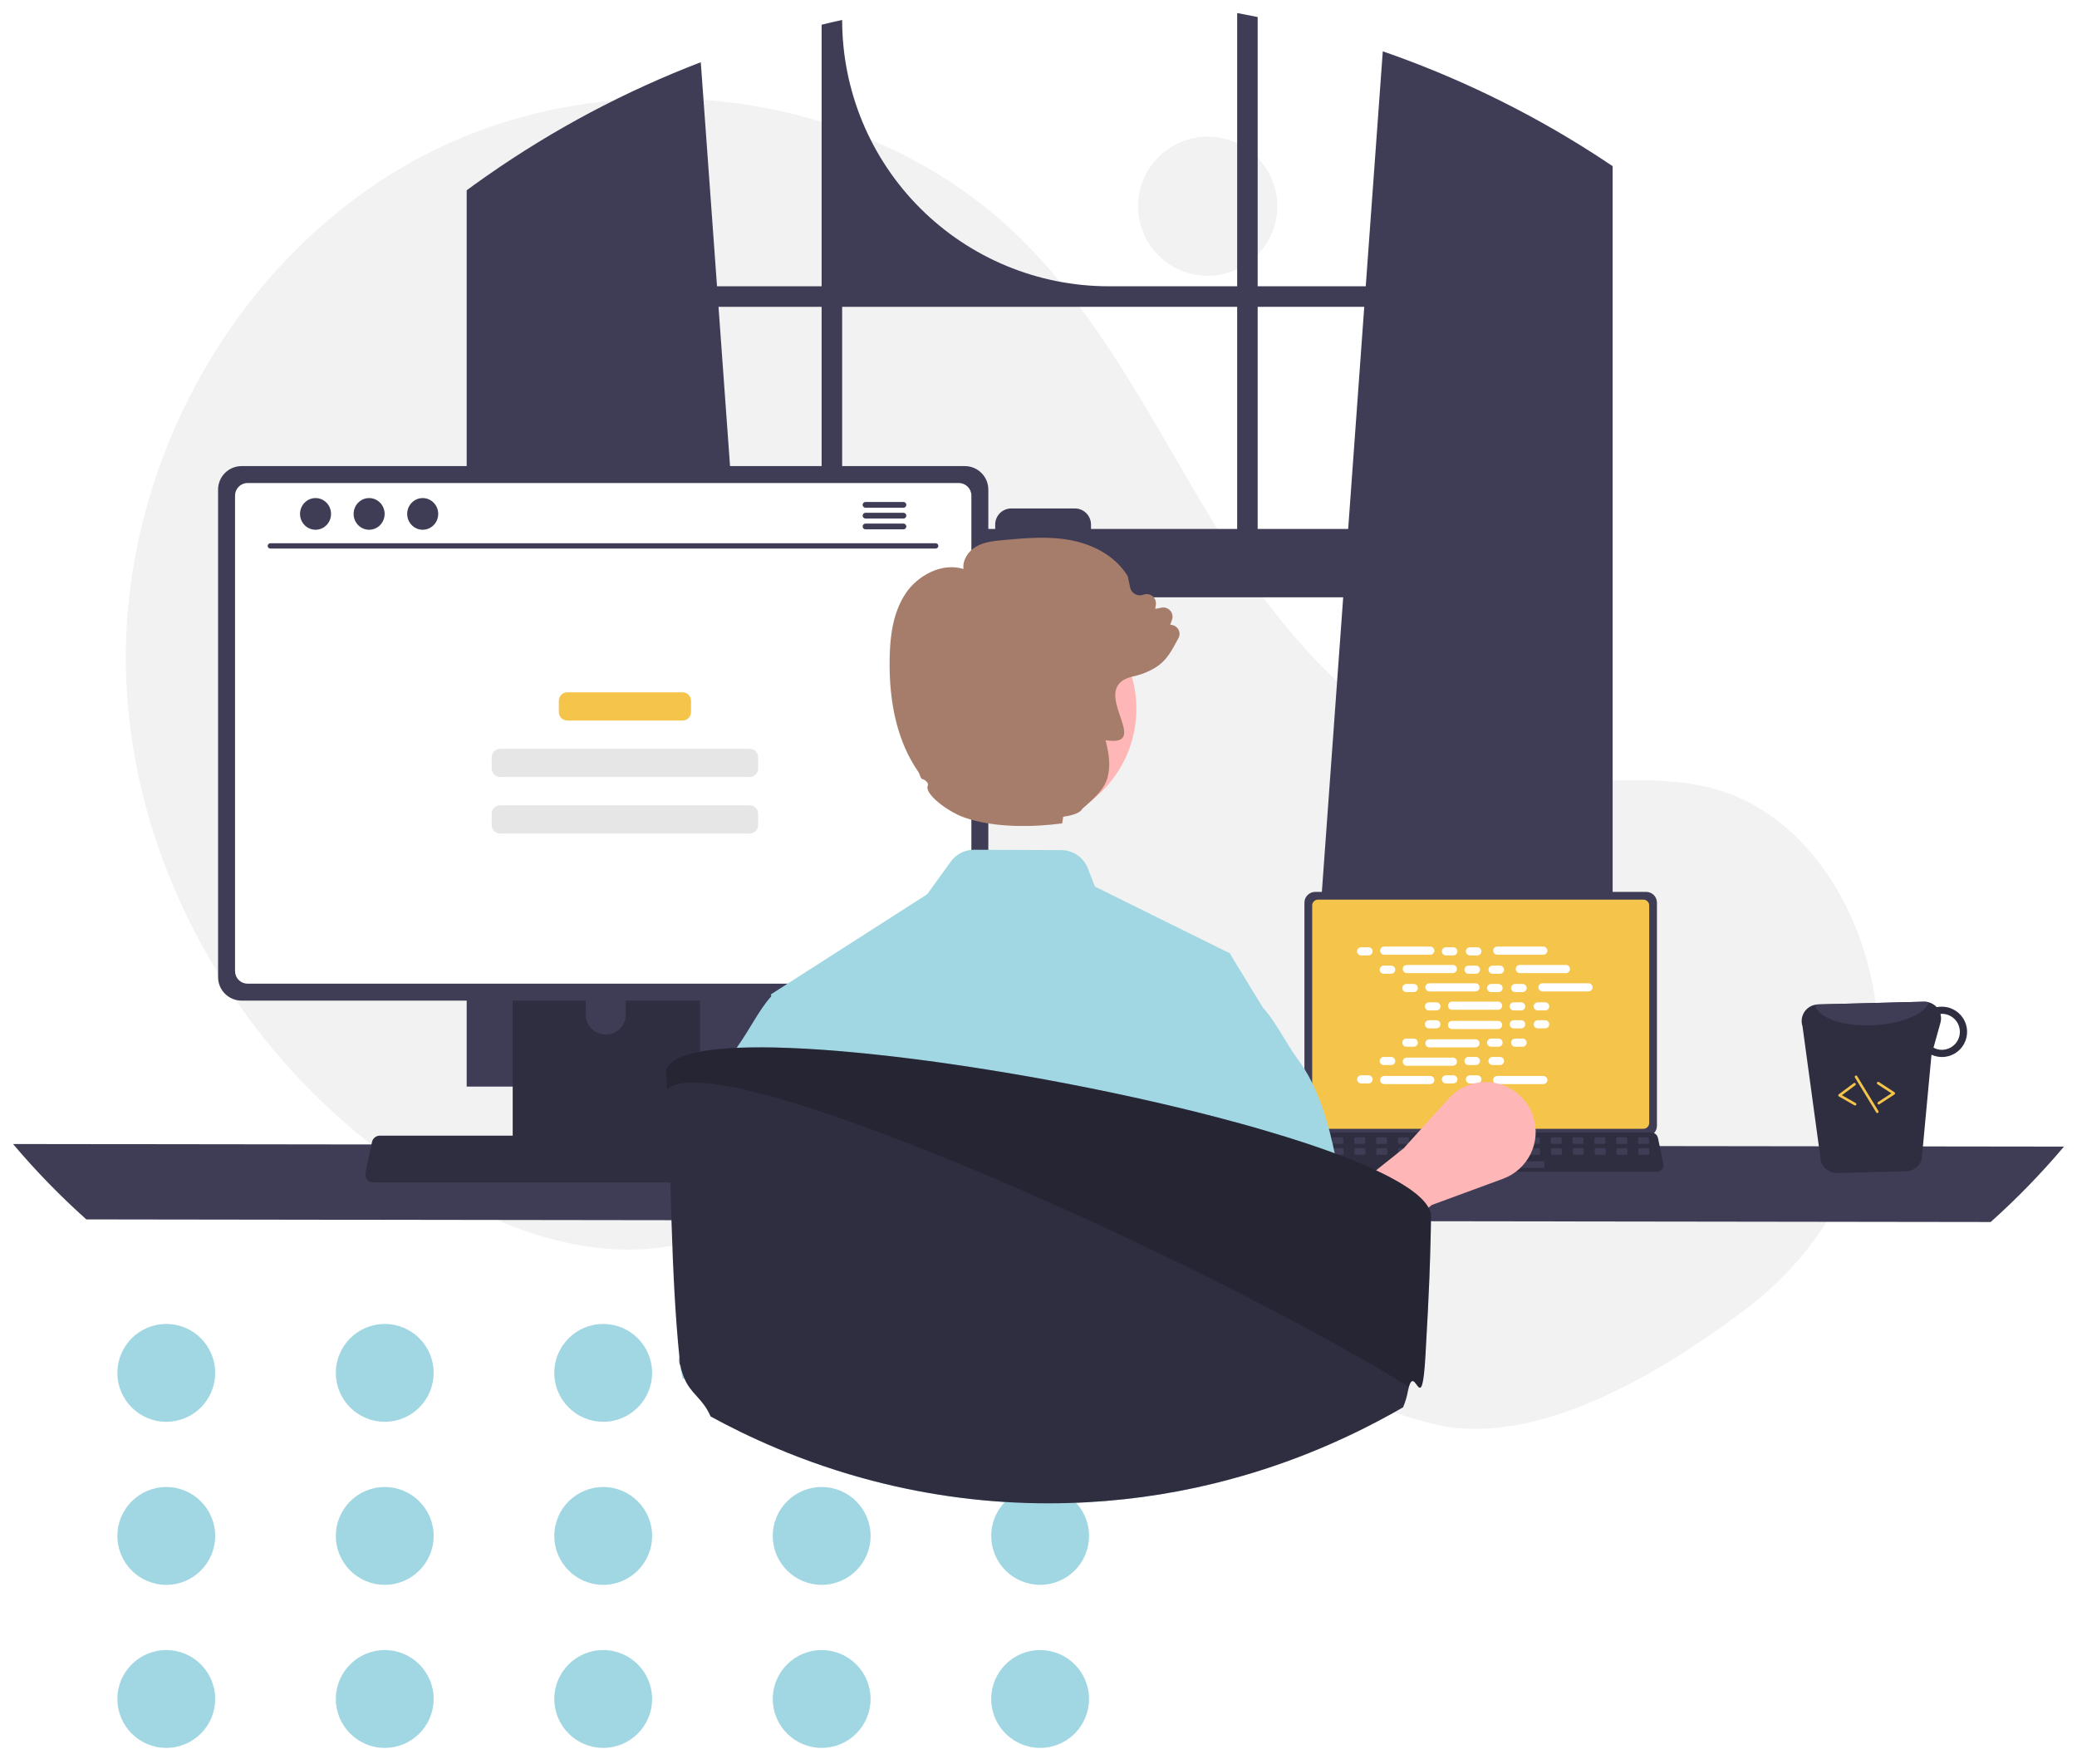 <svg width="637" height="541" viewBox="0 0 637 541" fill="none" xmlns="http://www.w3.org/2000/svg">
<g filter="url(#filter0_d_14_2)">
<circle cx="51" cy="419" r="15" fill="#A1D7E3"/>
</g>
<g filter="url(#filter1_d_14_2)">
<circle cx="51" cy="469" r="15" fill="#A1D7E3"/>
</g>
<g filter="url(#filter2_d_14_2)">
<circle cx="51" cy="519" r="15" fill="#A1D7E3"/>
</g>
<g filter="url(#filter3_d_14_2)">
<circle cx="118" cy="519" r="15" fill="#A1D7E3"/>
</g>
<g filter="url(#filter4_d_14_2)">
<circle cx="185" cy="519" r="15" fill="#A1D7E3"/>
</g>
<g filter="url(#filter5_d_14_2)">
<circle cx="252" cy="519" r="15" fill="#A1D7E3"/>
</g>
<g filter="url(#filter6_d_14_2)">
<circle cx="319" cy="519" r="15" fill="#A1D7E3"/>
</g>
<g filter="url(#filter7_d_14_2)">
<circle cx="252" cy="469" r="15" fill="#A1D7E3"/>
</g>
<g filter="url(#filter8_d_14_2)">
<circle cx="319" cy="469" r="15" fill="#A1D7E3"/>
</g>
<g filter="url(#filter9_d_14_2)">
<circle cx="118" cy="469" r="15" fill="#A1D7E3"/>
</g>
<g filter="url(#filter10_d_14_2)">
<circle cx="185" cy="469" r="15" fill="#A1D7E3"/>
</g>
<g filter="url(#filter11_d_14_2)">
<circle cx="252" cy="419" r="15" fill="#A1D7E3"/>
</g>
<g filter="url(#filter12_d_14_2)">
<circle cx="319" cy="419" r="15" fill="#A1D7E3"/>
</g>
<g filter="url(#filter13_d_14_2)">
<circle cx="185" cy="419" r="15" fill="#A1D7E3"/>
</g>
<g filter="url(#filter14_d_14_2)">
<circle cx="118" cy="419" r="15" fill="#A1D7E3"/>
</g>
<g clip-path="url(#clip0_14_2)" filter="url(#filter15_d_14_2)">
<path d="M370.391 80.564C382.18 80.564 391.737 71.017 391.737 59.241C391.737 47.464 382.18 37.918 370.391 37.918C358.603 37.918 349.046 47.464 349.046 59.241C349.046 71.017 358.603 80.564 370.391 80.564Z" fill="#F2F2F2"/>
<path d="M535.972 397.021C567.699 372.881 582.853 332.315 573.366 293.618C573.131 292.656 572.882 291.697 572.62 290.74C566.331 267.77 550.77 245.938 528.092 238.599C509.05 232.436 488.265 237.175 468.4 234.724C429.403 229.913 399.17 198.393 377.897 165.391C356.624 132.389 340.275 95.448 312.007 68.183C265.413 23.242 189.407 13.566 131.637 42.82C73.867 72.073 37.068 136.974 38.637 201.656C40.207 266.338 78.645 328.178 134.468 360.988C154.975 373.041 178.693 381.58 202.297 378.592C222.778 376 241.388 365.006 261.773 361.742C293.823 356.611 325.668 371.087 353.389 387.955C381.109 404.824 407.885 424.818 439.386 432.638C469.973 440.232 507.867 418.406 535.972 397.021Z" fill="#F2F2F2"/>
<path d="M490.388 44.178C489.693 43.715 488.989 43.276 488.294 42.828C468.189 29.984 446.64 19.549 424.092 11.739L418.864 83.788H385.72V1.222C383.634 0.791 381.531 0.383 379.429 -3.05176e-05V83.788H340.041C318.358 83.788 297.563 75.183 282.23 59.867C266.898 44.551 258.284 23.777 258.284 2.116C256.174 2.572 254.079 3.059 251.985 3.578V83.788H219.904L214.924 15.085C191.752 23.963 169.754 35.637 149.419 49.848C149.068 50.088 148.716 50.335 148.372 50.575C146.605 51.813 144.863 53.074 143.128 54.352V329.219H237.675L236.005 306.1L226.811 179.164H411.949L402.756 306.1L401.085 329.219H494.585V46.957C493.194 46.015 491.795 45.089 490.388 44.178ZM251.985 158.201H225.292L220.36 90.081H251.985V158.201ZM379.429 158.201H334.597V156.851C334.597 156.202 334.469 155.56 334.22 154.961C333.972 154.361 333.607 153.817 333.147 153.359C332.688 152.9 332.142 152.537 331.542 152.289C330.941 152.042 330.298 151.915 329.649 151.916H310.159C309.51 151.916 308.867 152.043 308.268 152.291C307.668 152.539 307.124 152.903 306.665 153.361C306.206 153.819 305.842 154.363 305.594 154.962C305.346 155.561 305.218 156.203 305.218 156.851V158.201H258.284V90.081H379.429V158.201ZM385.72 158.201V90.081H418.408L413.476 158.201H385.72Z" fill="#3F3D56"/>
<path d="M4 346.821C10.945 355.041 18.456 362.766 26.48 369.94L610.52 370.739C618.544 363.565 626.055 355.84 633 347.619L4 346.821Z" fill="#3F3D56"/>
<path d="M400.057 272.792V341.234C400.058 342.106 400.405 342.943 401.022 343.56C401.639 344.176 402.477 344.523 403.35 344.524H504.88C505.753 344.523 506.59 344.176 507.207 343.56C507.825 342.943 508.172 342.106 508.173 341.234V272.792C508.17 271.92 507.823 271.085 507.206 270.469C506.588 269.854 505.752 269.507 504.88 269.506H403.35C402.477 269.507 401.641 269.854 401.024 270.469C400.407 271.085 400.059 271.92 400.057 272.792Z" fill="#3F3D56"/>
<path d="M402.439 273.643V340.39C402.439 340.856 402.625 341.303 402.955 341.632C403.285 341.962 403.732 342.147 404.199 342.148H504.035C504.501 342.147 504.948 341.962 505.278 341.632C505.608 341.303 505.794 340.856 505.794 340.39V273.643C505.794 273.177 505.609 272.729 505.279 272.399C504.949 272.069 504.502 271.883 504.035 271.882H404.199C403.731 271.883 403.284 272.069 402.954 272.399C402.624 272.729 402.439 273.177 402.439 273.643Z" fill="#F5C44B"/>
<path d="M397.933 354.582C398.119 354.815 398.356 355.003 398.625 355.132C398.894 355.26 399.189 355.326 399.487 355.325H508.202C508.499 355.325 508.793 355.258 509.061 355.13C509.329 355.002 509.566 354.816 509.753 354.585C509.94 354.355 510.074 354.085 510.144 353.797C510.214 353.508 510.218 353.207 510.157 352.917L508.47 344.909C508.4 344.582 508.249 344.279 508.032 344.025C507.814 343.771 507.536 343.576 507.224 343.457C506.998 343.369 506.757 343.323 506.514 343.324H401.168C400.925 343.323 400.684 343.369 400.458 343.457C400.146 343.576 399.868 343.771 399.651 344.025C399.433 344.279 399.282 344.582 399.212 344.909L397.525 352.917C397.465 353.207 397.47 353.507 397.541 353.796C397.612 354.084 397.746 354.352 397.933 354.582Z" fill="#2F2E41"/>
<path d="M502.784 346.773H505.352C505.567 346.773 505.742 346.598 505.742 346.383V345.155C505.742 344.94 505.567 344.766 505.352 344.766H502.784C502.568 344.766 502.394 344.94 502.394 345.155V346.383C502.394 346.598 502.568 346.773 502.784 346.773Z" fill="#3F3D56"/>
<path d="M496.087 346.773H498.655C498.871 346.773 499.045 346.598 499.045 346.383V345.155C499.045 344.94 498.871 344.766 498.655 344.766H496.087C495.872 344.766 495.697 344.94 495.697 345.155V346.383C495.697 346.598 495.872 346.773 496.087 346.773Z" fill="#3F3D56"/>
<path d="M489.391 346.773H491.958C492.174 346.773 492.349 346.598 492.349 346.383V345.155C492.349 344.94 492.174 344.766 491.958 344.766H489.391C489.175 344.766 489 344.94 489 345.155V346.383C489 346.598 489.175 346.773 489.391 346.773Z" fill="#3F3D56"/>
<path d="M482.694 346.773H485.262C485.477 346.773 485.652 346.598 485.652 346.383V345.155C485.652 344.94 485.477 344.766 485.262 344.766H482.694C482.478 344.766 482.304 344.94 482.304 345.155V346.383C482.304 346.598 482.478 346.773 482.694 346.773Z" fill="#3F3D56"/>
<path d="M475.997 346.773H478.565C478.78 346.773 478.955 346.598 478.955 346.383V345.155C478.955 344.94 478.78 344.766 478.565 344.766H475.997C475.782 344.766 475.607 344.94 475.607 345.155V346.383C475.607 346.598 475.782 346.773 475.997 346.773Z" fill="#3F3D56"/>
<path d="M469.3 346.773H471.868C472.084 346.773 472.258 346.598 472.258 346.383V345.155C472.258 344.94 472.084 344.766 471.868 344.766H469.3C469.085 344.766 468.91 344.94 468.91 345.155V346.383C468.91 346.598 469.085 346.773 469.3 346.773Z" fill="#3F3D56"/>
<path d="M462.604 346.773H465.171C465.387 346.773 465.562 346.598 465.562 346.383V345.155C465.562 344.94 465.387 344.766 465.171 344.766H462.604C462.388 344.766 462.213 344.94 462.213 345.155V346.383C462.213 346.598 462.388 346.773 462.604 346.773Z" fill="#3F3D56"/>
<path d="M455.907 346.773H458.475C458.69 346.773 458.865 346.598 458.865 346.383V345.155C458.865 344.94 458.69 344.766 458.475 344.766H455.907C455.691 344.766 455.517 344.94 455.517 345.155V346.383C455.517 346.598 455.691 346.773 455.907 346.773Z" fill="#3F3D56"/>
<path d="M449.21 346.773H451.778C451.994 346.773 452.168 346.598 452.168 346.383V345.155C452.168 344.94 451.994 344.766 451.778 344.766H449.21C448.995 344.766 448.82 344.94 448.82 345.155V346.383C448.82 346.598 448.995 346.773 449.21 346.773Z" fill="#3F3D56"/>
<path d="M442.513 346.773H445.081C445.297 346.773 445.472 346.598 445.472 346.383V345.155C445.472 344.94 445.297 344.766 445.081 344.766H442.513C442.298 344.766 442.123 344.94 442.123 345.155V346.383C442.123 346.598 442.298 346.773 442.513 346.773Z" fill="#3F3D56"/>
<path d="M435.817 346.773H438.385C438.6 346.773 438.775 346.598 438.775 346.383V345.155C438.775 344.94 438.6 344.766 438.385 344.766H435.817C435.601 344.766 435.426 344.94 435.426 345.155V346.383C435.426 346.598 435.601 346.773 435.817 346.773Z" fill="#3F3D56"/>
<path d="M429.12 346.773H431.688C431.903 346.773 432.078 346.598 432.078 346.383V345.155C432.078 344.94 431.903 344.766 431.688 344.766H429.12C428.904 344.766 428.73 344.94 428.73 345.155V346.383C428.73 346.598 428.904 346.773 429.12 346.773Z" fill="#3F3D56"/>
<path d="M422.423 346.773H424.991C425.207 346.773 425.381 346.598 425.381 346.383V345.155C425.381 344.94 425.207 344.766 424.991 344.766H422.423C422.208 344.766 422.033 344.94 422.033 345.155V346.383C422.033 346.598 422.208 346.773 422.423 346.773Z" fill="#3F3D56"/>
<path d="M415.726 346.773H418.294C418.51 346.773 418.685 346.598 418.685 346.383V345.155C418.685 344.94 418.51 344.766 418.294 344.766H415.726C415.511 344.766 415.336 344.94 415.336 345.155V346.383C415.336 346.598 415.511 346.773 415.726 346.773Z" fill="#3F3D56"/>
<path d="M409.03 346.773H411.598C411.813 346.773 411.988 346.598 411.988 346.383V345.155C411.988 344.94 411.813 344.766 411.598 344.766H409.03C408.814 344.766 408.639 344.94 408.639 345.155V346.383C408.639 346.598 408.814 346.773 409.03 346.773Z" fill="#3F3D56"/>
<path d="M402.333 346.773H404.901C405.116 346.773 405.291 346.598 405.291 346.383V345.155C405.291 344.94 405.116 344.766 404.901 344.766H402.333C402.117 344.766 401.943 344.94 401.943 345.155V346.383C401.943 346.598 402.117 346.773 402.333 346.773Z" fill="#3F3D56"/>
<path d="M502.863 350.117H505.431C505.647 350.117 505.821 349.943 505.821 349.728V348.5C505.821 348.285 505.647 348.111 505.431 348.111H502.863C502.648 348.111 502.473 348.285 502.473 348.5V349.728C502.473 349.943 502.648 350.117 502.863 350.117Z" fill="#3F3D56"/>
<path d="M496.166 350.117H498.734C498.95 350.117 499.124 349.943 499.124 349.728V348.5C499.124 348.285 498.95 348.111 498.734 348.111H496.166C495.951 348.111 495.776 348.285 495.776 348.5V349.728C495.776 349.943 495.951 350.117 496.166 350.117Z" fill="#3F3D56"/>
<path d="M489.47 350.117H492.038C492.253 350.117 492.428 349.943 492.428 349.728V348.5C492.428 348.285 492.253 348.111 492.038 348.111H489.47C489.254 348.111 489.079 348.285 489.079 348.5V349.728C489.079 349.943 489.254 350.117 489.47 350.117Z" fill="#3F3D56"/>
<path d="M482.773 350.117H485.341C485.556 350.117 485.731 349.943 485.731 349.728V348.5C485.731 348.285 485.556 348.111 485.341 348.111H482.773C482.557 348.111 482.383 348.285 482.383 348.5V349.728C482.383 349.943 482.557 350.117 482.773 350.117Z" fill="#3F3D56"/>
<path d="M476.076 350.117H478.644C478.86 350.117 479.034 349.943 479.034 349.728V348.5C479.034 348.285 478.86 348.111 478.644 348.111H476.076C475.861 348.111 475.686 348.285 475.686 348.5V349.728C475.686 349.943 475.861 350.117 476.076 350.117Z" fill="#3F3D56"/>
<path d="M469.379 350.117H471.947C472.163 350.117 472.338 349.943 472.338 349.728V348.5C472.338 348.285 472.163 348.111 471.947 348.111H469.379C469.164 348.111 468.989 348.285 468.989 348.5V349.728C468.989 349.943 469.164 350.117 469.379 350.117Z" fill="#3F3D56"/>
<path d="M462.683 350.117H465.251C465.466 350.117 465.641 349.943 465.641 349.728V348.5C465.641 348.285 465.466 348.111 465.251 348.111H462.683C462.467 348.111 462.292 348.285 462.292 348.5V349.728C462.292 349.943 462.467 350.117 462.683 350.117Z" fill="#3F3D56"/>
<path d="M455.986 350.117H458.554C458.769 350.117 458.944 349.943 458.944 349.728V348.5C458.944 348.285 458.769 348.111 458.554 348.111H455.986C455.77 348.111 455.596 348.285 455.596 348.5V349.728C455.596 349.943 455.77 350.117 455.986 350.117Z" fill="#3F3D56"/>
<path d="M449.289 350.117H451.857C452.073 350.117 452.247 349.943 452.247 349.728V348.5C452.247 348.285 452.073 348.111 451.857 348.111H449.289C449.074 348.111 448.899 348.285 448.899 348.5V349.728C448.899 349.943 449.074 350.117 449.289 350.117Z" fill="#3F3D56"/>
<path d="M442.593 350.117H445.16C445.376 350.117 445.551 349.943 445.551 349.728V348.5C445.551 348.285 445.376 348.111 445.16 348.111H442.593C442.377 348.111 442.202 348.285 442.202 348.5V349.728C442.202 349.943 442.377 350.117 442.593 350.117Z" fill="#3F3D56"/>
<path d="M435.896 350.117H438.464C438.679 350.117 438.854 349.943 438.854 349.728V348.5C438.854 348.285 438.679 348.111 438.464 348.111H435.896C435.68 348.111 435.506 348.285 435.506 348.5V349.728C435.506 349.943 435.68 350.117 435.896 350.117Z" fill="#3F3D56"/>
<path d="M429.199 350.117H431.767C431.982 350.117 432.157 349.943 432.157 349.728V348.5C432.157 348.285 431.982 348.111 431.767 348.111H429.199C428.984 348.111 428.809 348.285 428.809 348.5V349.728C428.809 349.943 428.984 350.117 429.199 350.117Z" fill="#3F3D56"/>
<path d="M422.502 350.117H425.07C425.286 350.117 425.46 349.943 425.46 349.728V348.5C425.46 348.285 425.286 348.111 425.07 348.111H422.502C422.287 348.111 422.112 348.285 422.112 348.5V349.728C422.112 349.943 422.287 350.117 422.502 350.117Z" fill="#3F3D56"/>
<path d="M415.806 350.117H418.373C418.589 350.117 418.764 349.943 418.764 349.728V348.5C418.764 348.285 418.589 348.111 418.373 348.111H415.806C415.59 348.111 415.415 348.285 415.415 348.5V349.728C415.415 349.943 415.59 350.117 415.806 350.117Z" fill="#3F3D56"/>
<path d="M409.109 350.117H411.677C411.892 350.117 412.067 349.943 412.067 349.728V348.5C412.067 348.285 411.892 348.111 411.677 348.111H409.109C408.893 348.111 408.719 348.285 408.719 348.5V349.728C408.719 349.943 408.893 350.117 409.109 350.117Z" fill="#3F3D56"/>
<path d="M402.412 350.117H404.98C405.196 350.117 405.37 349.943 405.37 349.728V348.5C405.37 348.285 405.196 348.111 404.98 348.111H402.412C402.197 348.111 402.022 348.285 402.022 348.5V349.728C402.022 349.943 402.197 350.117 402.412 350.117Z" fill="#3F3D56"/>
<path d="M447.28 354.131H473.287C473.502 354.131 473.677 353.957 473.677 353.741V352.514C473.677 352.299 473.502 352.124 473.287 352.124H447.28C447.065 352.124 446.89 352.299 446.89 352.514V353.741C446.89 353.957 447.065 354.131 447.28 354.131Z" fill="#3F3D56"/>
<path d="M419.727 286.484H417.454C416.765 286.484 416.206 287.042 416.206 287.731C416.206 288.419 416.765 288.978 417.454 288.978H419.727C420.417 288.978 420.975 288.419 420.975 287.731C420.975 287.042 420.417 286.484 419.727 286.484Z" fill="white"/>
<path d="M445.727 286.484H443.454C442.764 286.484 442.206 287.042 442.206 287.731C442.206 288.419 442.764 288.978 443.454 288.978H445.727C446.416 288.978 446.975 288.419 446.975 287.731C446.975 287.042 446.416 286.484 445.727 286.484Z" fill="white"/>
<path d="M453.093 286.484H450.82C450.131 286.484 449.572 287.042 449.572 287.731C449.572 288.419 450.131 288.978 450.82 288.978H453.093C453.783 288.978 454.341 288.419 454.341 287.731C454.341 287.042 453.783 286.484 453.093 286.484Z" fill="white"/>
<path d="M438.655 286.276H424.526C423.837 286.276 423.278 286.835 423.278 287.523C423.278 288.212 423.837 288.77 424.526 288.77H438.655C439.344 288.77 439.903 288.212 439.903 287.523C439.903 286.835 439.344 286.276 438.655 286.276Z" fill="white"/>
<path d="M473.321 286.276H459.192C458.503 286.276 457.944 286.835 457.944 287.523C457.944 288.212 458.503 288.77 459.192 288.77H473.321C474.01 288.77 474.569 288.212 474.569 287.523C474.569 286.835 474.01 286.276 473.321 286.276Z" fill="white"/>
<path d="M426.66 292.112H424.387C423.698 292.112 423.139 292.67 423.139 293.358C423.139 294.047 423.698 294.605 424.387 294.605H426.66C427.35 294.605 427.908 294.047 427.908 293.358C427.908 292.67 427.35 292.112 426.66 292.112Z" fill="white"/>
<path d="M452.66 292.112H450.387C449.698 292.112 449.139 292.67 449.139 293.358C449.139 294.047 449.698 294.605 450.387 294.605H452.66C453.349 294.605 453.908 294.047 453.908 293.358C453.908 292.67 453.349 292.112 452.66 292.112Z" fill="white"/>
<path d="M460.027 292.112H457.753C457.064 292.112 456.505 292.67 456.505 293.358C456.505 294.047 457.064 294.605 457.753 294.605H460.027C460.716 294.605 461.275 294.047 461.275 293.358C461.275 292.67 460.716 292.112 460.027 292.112Z" fill="white"/>
<path d="M445.588 291.904H431.459C430.77 291.904 430.211 292.462 430.211 293.15C430.211 293.839 430.77 294.397 431.459 294.397H445.588C446.277 294.397 446.836 293.839 446.836 293.15C446.836 292.462 446.277 291.904 445.588 291.904Z" fill="white"/>
<path d="M480.254 291.904H466.125C465.436 291.904 464.877 292.462 464.877 293.15C464.877 293.839 465.436 294.397 466.125 294.397H480.254C480.943 294.397 481.502 293.839 481.502 293.15C481.502 292.462 480.943 291.904 480.254 291.904Z" fill="white"/>
<path d="M433.594 297.739H431.32C430.631 297.739 430.072 298.297 430.072 298.986C430.072 299.674 430.631 300.232 431.32 300.232H433.594C434.283 300.232 434.842 299.674 434.842 298.986C434.842 298.297 434.283 297.739 433.594 297.739Z" fill="white"/>
<path d="M459.593 297.739H457.32C456.631 297.739 456.072 298.297 456.072 298.986C456.072 299.674 456.631 300.232 457.32 300.232H459.593C460.283 300.232 460.841 299.674 460.841 298.986C460.841 298.297 460.283 297.739 459.593 297.739Z" fill="white"/>
<path d="M466.96 297.739H464.687C463.997 297.739 463.439 298.297 463.439 298.986C463.439 299.674 463.997 300.232 464.687 300.232H466.96C467.649 300.232 468.208 299.674 468.208 298.986C468.208 298.297 467.649 297.739 466.96 297.739Z" fill="white"/>
<path d="M452.521 297.531H438.392C437.703 297.531 437.144 298.089 437.144 298.778C437.144 299.466 437.703 300.025 438.392 300.025H452.521C453.211 300.025 453.769 299.466 453.769 298.778C453.769 298.089 453.211 297.531 452.521 297.531Z" fill="white"/>
<path d="M487.187 297.531H473.058C472.369 297.531 471.81 298.089 471.81 298.778C471.81 299.466 472.369 300.025 473.058 300.025H487.187C487.877 300.025 488.435 299.466 488.435 298.778C488.435 298.089 487.877 297.531 487.187 297.531Z" fill="white"/>
<path d="M440.527 303.366H438.254C437.564 303.366 437.006 303.925 437.006 304.613C437.006 305.302 437.564 305.86 438.254 305.86H440.527C441.216 305.86 441.775 305.302 441.775 304.613C441.775 303.925 441.216 303.366 440.527 303.366Z" fill="white"/>
<path d="M466.527 303.366H464.253C463.564 303.366 463.005 303.925 463.005 304.613C463.005 305.302 463.564 305.86 464.253 305.86H466.527C467.216 305.86 467.774 305.302 467.774 304.613C467.774 303.925 467.216 303.366 466.527 303.366Z" fill="white"/>
<path d="M473.893 303.366H471.62C470.931 303.366 470.372 303.925 470.372 304.613C470.372 305.302 470.931 305.86 471.62 305.86H473.893C474.582 305.86 475.141 305.302 475.141 304.613C475.141 303.925 474.582 303.366 473.893 303.366Z" fill="white"/>
<path d="M459.455 303.159H445.326C444.636 303.159 444.078 303.717 444.078 304.405C444.078 305.094 444.636 305.652 445.326 305.652H459.455C460.144 305.652 460.702 305.094 460.702 304.405C460.702 303.717 460.144 303.159 459.455 303.159Z" fill="white"/>
<path d="M445.727 325.743H443.454C442.764 325.743 442.206 326.302 442.206 326.99C442.206 327.679 442.764 328.237 443.454 328.237H445.727C446.416 328.237 446.975 327.679 446.975 326.99C446.975 326.302 446.416 325.743 445.727 325.743Z" fill="white"/>
<path d="M453.093 325.743H450.82C450.131 325.743 449.572 326.302 449.572 326.99C449.572 327.679 450.131 328.237 450.82 328.237H453.093C453.783 328.237 454.341 327.679 454.341 326.99C454.341 326.302 453.783 325.743 453.093 325.743Z" fill="white"/>
<path d="M473.321 325.951H459.192C458.503 325.951 457.944 326.509 457.944 327.198C457.944 327.886 458.503 328.445 459.192 328.445H473.321C474.01 328.445 474.569 327.886 474.569 327.198C474.569 326.509 474.01 325.951 473.321 325.951Z" fill="white"/>
<path d="M419.727 325.743H417.454C416.765 325.743 416.206 326.302 416.206 326.99C416.206 327.679 416.765 328.237 417.454 328.237H419.727C420.417 328.237 420.975 327.679 420.975 326.99C420.975 326.302 420.417 325.743 419.727 325.743Z" fill="white"/>
<path d="M438.655 325.951H424.526C423.837 325.951 423.278 326.509 423.278 327.198C423.278 327.886 423.837 328.445 424.526 328.445H438.655C439.344 328.445 439.903 327.886 439.903 327.198C439.903 326.509 439.344 325.951 438.655 325.951Z" fill="white"/>
<path d="M426.66 320.116H424.387C423.698 320.116 423.139 320.674 423.139 321.363C423.139 322.051 423.698 322.609 424.387 322.609H426.66C427.35 322.609 427.908 322.051 427.908 321.363C427.908 320.674 427.35 320.116 426.66 320.116Z" fill="white"/>
<path d="M452.66 320.116H450.387C449.698 320.116 449.139 320.674 449.139 321.363C449.139 322.051 449.698 322.609 450.387 322.609H452.66C453.349 322.609 453.908 322.051 453.908 321.363C453.908 320.674 453.349 320.116 452.66 320.116Z" fill="white"/>
<path d="M460.027 320.116H457.753C457.064 320.116 456.505 320.674 456.505 321.363C456.505 322.051 457.064 322.609 457.753 322.609H460.027C460.716 322.609 461.275 322.051 461.275 321.363C461.275 320.674 460.716 320.116 460.027 320.116Z" fill="white"/>
<path d="M445.588 320.324H431.459C430.77 320.324 430.211 320.882 430.211 321.57C430.211 322.259 430.77 322.817 431.459 322.817H445.588C446.277 322.817 446.836 322.259 446.836 321.57C446.836 320.882 446.277 320.324 445.588 320.324Z" fill="white"/>
<path d="M433.594 314.489H431.32C430.631 314.489 430.072 315.047 430.072 315.735C430.072 316.424 430.631 316.982 431.32 316.982H433.594C434.283 316.982 434.842 316.424 434.842 315.735C434.842 315.047 434.283 314.489 433.594 314.489Z" fill="white"/>
<path d="M459.593 314.489H457.32C456.631 314.489 456.072 315.047 456.072 315.735C456.072 316.424 456.631 316.982 457.32 316.982H459.593C460.283 316.982 460.841 316.424 460.841 315.735C460.841 315.047 460.283 314.489 459.593 314.489Z" fill="white"/>
<path d="M466.96 314.489H464.687C463.997 314.489 463.439 315.047 463.439 315.735C463.439 316.424 463.997 316.982 464.687 316.982H466.96C467.649 316.982 468.208 316.424 468.208 315.735C468.208 315.047 467.649 314.489 466.96 314.489Z" fill="white"/>
<path d="M452.521 314.696H438.392C437.703 314.696 437.144 315.255 437.144 315.943C437.144 316.632 437.703 317.19 438.392 317.19H452.521C453.211 317.19 453.769 316.632 453.769 315.943C453.769 315.255 453.211 314.696 452.521 314.696Z" fill="white"/>
<path d="M440.527 308.861H438.254C437.564 308.861 437.006 309.419 437.006 310.108C437.006 310.796 437.564 311.354 438.254 311.354H440.527C441.216 311.354 441.775 310.796 441.775 310.108C441.775 309.419 441.216 308.861 440.527 308.861Z" fill="white"/>
<path d="M466.527 308.861H464.253C463.564 308.861 463.005 309.419 463.005 310.108C463.005 310.796 463.564 311.354 464.253 311.354H466.527C467.216 311.354 467.774 310.796 467.774 310.108C467.774 309.419 467.216 308.861 466.527 308.861Z" fill="white"/>
<path d="M473.893 308.861H471.62C470.931 308.861 470.372 309.419 470.372 310.108C470.372 310.796 470.931 311.354 471.62 311.354H473.893C474.582 311.354 475.141 310.796 475.141 310.108C475.141 309.419 474.582 308.861 473.893 308.861Z" fill="white"/>
<path d="M459.455 309.069H445.326C444.636 309.069 444.078 309.627 444.078 310.316C444.078 311.004 444.636 311.562 445.326 311.562H459.455C460.144 311.562 460.702 311.004 460.702 310.316C460.702 309.627 460.144 309.069 459.455 309.069Z" fill="white"/>
<path d="M407.641 391.694L396.969 374.843L430.467 348.167L444.293 332.866C446.089 330.878 448.376 329.395 450.926 328.567C453.475 327.739 456.197 327.593 458.821 328.145C461.444 328.697 463.876 329.927 465.875 331.712C467.873 333.498 469.367 335.775 470.208 338.318C471.455 342.087 471.187 346.191 469.461 349.766C467.735 353.34 464.687 356.105 460.959 357.477L439.096 365.523L407.641 391.694Z" fill="#FFB6B6"/>
<path d="M157.241 269.509V351.413H214.679V269.509C214.68 268.92 214.492 268.346 214.142 267.872C213.793 267.398 213.3 267.048 212.737 266.874C212.471 266.786 212.193 266.743 211.913 266.746H160.015C159.651 266.745 159.291 266.816 158.954 266.955C158.618 267.093 158.312 267.297 158.055 267.553C157.797 267.81 157.593 268.115 157.453 268.45C157.313 268.786 157.241 269.146 157.241 269.509ZM179.657 297.652C179.672 296.037 180.324 294.493 181.473 293.357C182.621 292.221 184.172 291.583 185.788 291.583C187.405 291.583 188.956 292.221 190.104 293.357C191.252 294.493 191.905 296.037 191.92 297.652V307.155C191.911 308.774 191.262 310.324 190.113 311.466C188.964 312.608 187.409 313.249 185.788 313.249C184.167 313.249 182.613 312.608 181.464 311.466C180.315 310.324 179.665 308.774 179.657 307.155V297.652Z" fill="#2F2E41"/>
<path d="M157.065 348.793V356.691C157.066 357.101 157.229 357.493 157.518 357.783C157.807 358.073 158.198 358.237 158.608 358.241H213.312C213.722 358.239 214.115 358.075 214.404 357.784C214.693 357.494 214.855 357.101 214.855 356.691V348.793H157.065Z" fill="#3F3D56"/>
<path d="M66.882 146.111V295.655C66.884 297.561 67.642 299.388 68.991 300.736C70.34 302.083 72.169 302.841 74.077 302.842H295.916C297.824 302.841 299.653 302.083 301.002 300.736C302.351 299.388 303.11 297.561 303.111 295.655V146.111C303.107 144.207 302.347 142.382 300.998 141.037C299.65 139.691 297.822 138.934 295.916 138.932H74.077C72.171 138.934 70.344 139.691 68.995 141.037C67.647 142.382 66.887 144.207 66.882 146.111Z" fill="#3F3D56"/>
<path d="M72.087 147.972V293.81C72.088 294.829 72.494 295.805 73.215 296.525C73.936 297.245 74.912 297.65 75.932 297.652H294.07C295.089 297.65 296.066 297.245 296.787 296.525C297.507 295.805 297.913 294.829 297.915 293.81V147.972C297.915 146.952 297.51 145.974 296.789 145.253C296.068 144.531 295.09 144.125 294.07 144.122H75.932C74.911 144.125 73.933 144.531 73.213 145.253C72.492 145.974 72.087 146.952 72.087 147.972Z" fill="white"/>
<path d="M112.569 357.706C112.791 357.984 113.074 358.208 113.395 358.361C113.716 358.515 114.068 358.594 114.424 358.592H244.202C244.557 358.592 244.907 358.512 245.227 358.359C245.548 358.207 245.83 357.985 246.054 357.709C246.277 357.434 246.436 357.112 246.52 356.768C246.603 356.423 246.609 356.064 246.536 355.717L244.522 346.158C244.438 345.768 244.258 345.405 243.999 345.103C243.739 344.8 243.408 344.567 243.035 344.425C242.765 344.319 242.477 344.265 242.187 344.265H116.43C116.141 344.265 115.853 344.319 115.583 344.425C115.21 344.567 114.879 344.8 114.619 345.103C114.359 345.405 114.18 345.768 114.096 346.158L112.082 355.717C112.01 356.064 112.017 356.422 112.101 356.766C112.185 357.11 112.345 357.431 112.569 357.706Z" fill="#2F2E41"/>
<path d="M286.99 164.212H82.88C82.668 164.208 82.466 164.12 82.317 163.969C82.169 163.817 82.086 163.613 82.086 163.401C82.086 163.189 82.169 162.986 82.317 162.834C82.466 162.683 82.668 162.595 82.88 162.591H286.99C287.203 162.595 287.404 162.683 287.553 162.834C287.701 162.986 287.784 163.189 287.784 163.401C287.784 163.613 287.701 163.817 287.553 163.969C287.404 164.12 287.203 164.208 286.99 164.212Z" fill="#3F3D56"/>
<path d="M96.774 158.451C99.401 158.451 101.531 156.276 101.531 153.593C101.531 150.91 99.401 148.735 96.774 148.735C94.147 148.735 92.017 150.91 92.017 153.593C92.017 156.276 94.147 158.451 96.774 158.451Z" fill="#3F3D56"/>
<path d="M113.207 158.451C115.834 158.451 117.964 156.276 117.964 153.593C117.964 150.91 115.834 148.735 113.207 148.735C110.58 148.735 108.45 150.91 108.45 153.593C108.45 156.276 110.58 158.451 113.207 158.451Z" fill="#3F3D56"/>
<path d="M129.64 158.451C132.267 158.451 134.396 156.276 134.396 153.593C134.396 150.91 132.267 148.735 129.64 148.735C127.012 148.735 124.883 150.91 124.883 153.593C124.883 156.276 127.012 158.451 129.64 158.451Z" fill="#3F3D56"/>
<path d="M277.095 149.936H265.424C265.193 149.942 264.973 150.037 264.812 150.202C264.651 150.367 264.561 150.588 264.561 150.819C264.561 151.049 264.651 151.271 264.812 151.435C264.973 151.6 265.193 151.696 265.424 151.701H277.095C277.327 151.698 277.549 151.603 277.712 151.438C277.875 151.273 277.966 151.051 277.966 150.819C277.966 150.587 277.875 150.364 277.712 150.199C277.549 150.034 277.327 149.939 277.095 149.936Z" fill="#3F3D56"/>
<path d="M277.095 153.25H265.424C265.193 153.255 264.973 153.351 264.811 153.516C264.65 153.681 264.56 153.902 264.56 154.133C264.56 154.364 264.65 154.585 264.811 154.75C264.973 154.915 265.193 155.01 265.424 155.015H277.095C277.328 155.012 277.55 154.918 277.713 154.753C277.876 154.588 277.968 154.365 277.968 154.133C277.968 153.901 277.876 153.678 277.713 153.513C277.55 153.347 277.328 153.253 277.095 153.25Z" fill="#3F3D56"/>
<path d="M277.095 156.564H265.424C265.193 156.57 264.973 156.665 264.812 156.83C264.651 156.995 264.561 157.216 264.561 157.447C264.561 157.677 264.651 157.899 264.812 158.064C264.973 158.229 265.193 158.324 265.424 158.329H277.095C277.327 158.326 277.549 158.232 277.712 158.067C277.875 157.901 277.966 157.679 277.966 157.447C277.966 157.215 277.875 156.992 277.712 156.827C277.549 156.662 277.327 156.568 277.095 156.564Z" fill="#3F3D56"/>
<path d="M558.475 352.26C558.827 353.284 559.495 354.171 560.383 354.792C561.271 355.413 562.333 355.738 563.418 355.718L584.596 355.174C585.688 355.153 586.744 354.779 587.605 354.109C588.467 353.438 589.089 352.507 589.377 351.455L592.374 319.442C593.437 319.923 594.595 320.16 595.762 320.137C596.776 320.111 597.775 319.887 598.702 319.476C599.629 319.065 600.466 318.475 601.165 317.741C601.864 317.007 602.411 316.142 602.775 315.197C603.14 314.251 603.314 313.243 603.289 312.23C603.263 311.217 603.039 310.219 602.627 309.293C602.215 308.367 601.625 307.531 600.89 306.833C600.155 306.135 599.29 305.588 598.344 305.224C597.397 304.86 596.388 304.685 595.374 304.711C594.908 304.709 594.442 304.758 593.986 304.855C593.49 304.319 592.887 303.892 592.216 303.603C591.545 303.314 590.821 303.168 590.09 303.176L557.513 304.016C557.243 304.026 556.974 304.059 556.709 304.116C555.995 304.249 555.317 304.533 554.722 304.95C554.127 305.366 553.628 305.905 553.259 306.531C552.89 307.156 552.659 307.853 552.582 308.575C552.505 309.297 552.584 310.027 552.814 310.716L558.475 352.26ZM592.988 317.268L595.121 309.639C595.364 308.758 595.369 307.828 595.137 306.944C595.241 306.944 595.332 306.895 595.435 306.895C596.898 306.864 598.312 307.415 599.369 308.425C600.426 309.435 601.038 310.822 601.073 312.283C601.107 313.744 600.56 315.158 599.552 316.217C598.543 317.275 597.156 317.891 595.694 317.929C594.749 317.958 593.813 317.73 592.988 317.268Z" fill="#2F2E41"/>
<path d="M556.709 304.116C557.403 308.08 565.206 310.867 574.589 310.382C583.217 309.985 590.272 306.959 591.564 303.372C591.086 303.231 590.588 303.164 590.09 303.176L557.513 304.016C557.243 304.026 556.974 304.059 556.709 304.116Z" fill="#3F3D56"/>
<path d="M576.309 334.668C576.351 334.657 576.392 334.639 576.429 334.615L581.028 331.608C581.084 331.572 581.13 331.522 581.161 331.464C581.193 331.405 581.21 331.34 581.21 331.274C581.21 331.208 581.193 331.142 581.161 331.084C581.13 331.026 581.084 330.976 581.029 330.94L576.248 327.812C576.204 327.783 576.155 327.763 576.104 327.753C576.052 327.743 575.999 327.743 575.947 327.754C575.896 327.765 575.847 327.785 575.803 327.815C575.76 327.844 575.723 327.882 575.694 327.926C575.665 327.97 575.645 328.019 575.635 328.071C575.626 328.123 575.626 328.176 575.637 328.227C575.648 328.278 575.669 328.327 575.698 328.371C575.728 328.414 575.766 328.451 575.81 328.48L580.08 331.273L575.992 333.947C575.913 333.999 575.854 334.077 575.827 334.167C575.8 334.258 575.806 334.355 575.844 334.442C575.882 334.528 575.95 334.598 576.035 334.64C576.12 334.681 576.217 334.691 576.309 334.668Z" fill="#F5C44B"/>
<path d="M569.044 335.003C569.122 334.983 569.191 334.941 569.244 334.882C569.297 334.823 569.332 334.749 569.342 334.67C569.353 334.591 569.34 334.511 569.305 334.44C569.27 334.368 569.214 334.309 569.145 334.269L564.906 331.841L569.003 328.801C569.046 328.77 569.081 328.73 569.108 328.685C569.135 328.64 569.153 328.591 569.16 328.539C569.168 328.487 569.165 328.434 569.153 328.383C569.14 328.332 569.117 328.285 569.086 328.243C569.055 328.201 569.015 328.165 568.97 328.138C568.925 328.111 568.875 328.093 568.823 328.086C568.772 328.078 568.719 328.081 568.668 328.094C568.617 328.106 568.569 328.129 568.527 328.16L563.939 331.564C563.886 331.604 563.843 331.656 563.815 331.716C563.787 331.776 563.775 331.842 563.779 331.908C563.782 331.975 563.803 332.039 563.838 332.095C563.873 332.151 563.921 332.198 563.979 332.231L568.747 334.962C568.837 335.014 568.944 335.028 569.044 335.003Z" fill="#F5C44B"/>
<path d="M575.851 337.303C575.89 337.294 575.927 337.278 575.961 337.257C576.006 337.23 576.045 337.194 576.076 337.152C576.107 337.109 576.129 337.061 576.142 337.01C576.154 336.96 576.156 336.907 576.148 336.855C576.14 336.803 576.122 336.753 576.095 336.708L569.575 326.001C569.52 325.91 569.431 325.846 569.328 325.821C569.225 325.796 569.116 325.813 569.026 325.868C568.935 325.923 568.87 326.012 568.845 326.114C568.82 326.217 568.837 326.326 568.892 326.416L575.412 337.124C575.456 337.197 575.523 337.254 575.602 337.286C575.681 337.318 575.768 337.324 575.851 337.303Z" fill="#F5C44B"/>
<path d="M209.323 208.294H173.996C172.555 208.294 171.386 209.461 171.386 210.901V214.349C171.386 215.788 172.555 216.956 173.996 216.956H209.323C210.764 216.956 211.932 215.788 211.932 214.349V210.901C211.932 209.461 210.764 208.294 209.323 208.294Z" fill="#F5C44B"/>
<path d="M229.915 225.617H153.404C151.963 225.617 150.794 226.784 150.794 228.224V231.671C150.794 233.111 151.963 234.278 153.404 234.278H229.915C231.356 234.278 232.524 233.111 232.524 231.671V228.224C232.524 226.784 231.356 225.617 229.915 225.617Z" fill="#E6E6E6"/>
<path d="M229.915 242.939H153.404C151.963 242.939 150.794 244.106 150.794 245.546V248.994C150.794 250.434 151.963 251.601 153.404 251.601H229.915C231.356 251.601 232.524 250.434 232.524 248.994V245.546C232.524 244.106 231.356 242.939 229.915 242.939Z" fill="#E6E6E6"/>
<path d="M236.401 300.946L236.574 301.492L236.583 301.511L241.799 317.353L247.8 335.61L259.09 369.918L259.199 375.248V375.266L260.038 418.138L257.713 423.95L260.33 433.479C260.33 433.479 259.126 419.075 252.67 427.347C249.013 432.048 244.736 436.858 241.225 441.367C246.341 443.435 251.539 445.306 256.819 446.979C257.959 447.343 259.108 447.69 260.257 448.036C260.503 448.109 260.75 448.182 260.996 448.254C278.499 453.425 296.594 456.331 314.838 456.9C315.786 456.927 316.716 456.945 317.619 456.964C317.938 456.973 318.248 456.982 318.558 456.982C319.58 456.991 320.592 457 321.613 457C323.674 457 325.726 456.97 327.769 456.909C342.889 456.483 357.92 454.452 372.61 450.851C372.509 444.793 372.236 437.714 371.844 430.153C371.661 426.445 367.567 422.427 367.32 418.546C367.147 415.631 370.822 412.889 370.631 409.928C369.391 391.699 367.84 398.697 366.691 385.788C366.573 384.522 366.463 383.31 366.363 382.153C365.624 373.863 365.113 368.679 365.113 368.679L370.02 337.787L377.726 289.285L377.133 288.31L376.467 287.982L335.822 267.885L333.615 262.237C332.972 260.61 331.856 259.212 330.411 258.223C328.966 257.235 327.259 256.7 325.507 256.689L298.732 256.58C297.343 256.574 295.972 256.898 294.733 257.527C293.495 258.156 292.424 259.071 291.61 260.197L284.36 270.227L236.401 300.946Z" fill="#A1D7E3"/>
<path d="M265.264 362.284L259.199 375.248L255.059 384.102L247.937 421.354L244.371 425.134L241.316 411.75L209.341 418.843C208.292 413.021 209.06 419.04 208.413 412.653C208.595 412.471 208.787 412.289 208.978 412.107C209.489 411.633 209.917 411.187 209.908 410.758C209.543 388.73 210.638 351.242 219.776 328.531C221.207 324.823 223.094 321.307 225.393 318.064C225.576 317.818 225.749 317.572 225.922 317.326C230.135 311.431 232.798 305.628 236.574 301.502V301.492C236.597 301.473 236.619 301.452 236.638 301.429C236.651 301.422 236.664 301.413 236.674 301.401L262.61 287.663L263.723 318.893L264.516 341.34L265.264 362.284Z" fill="#A1D7E3"/>
<path d="M358.784 365.966L366.359 382.157L369.003 387.796L376.124 425.044L379.678 428.815L382.74 415.435L384.178 415.14L410.126 409.771L417.689 433.766C419.394 430.929 420.066 427.591 419.591 424.316C419.116 421.041 417.523 418.03 415.082 415.793C414.566 415.326 414.135 414.872 414.148 414.442C414.578 388.533 412.992 341.224 398.665 321.753C394.115 315.573 391.385 309.419 387.413 305.119C387.4 305.107 387.4 305.095 387.388 305.095L377.722 289.284L377.132 288.313L376.468 287.982L358.784 365.966Z" fill="#A1D7E3"/>
<path d="M312.893 248.968C332.566 248.968 348.514 233.036 348.514 213.384C348.514 193.732 332.566 177.8 312.893 177.8C293.22 177.8 277.272 193.732 277.272 213.384C277.272 233.036 293.22 248.968 312.893 248.968Z" fill="#FFB6B6"/>
<path d="M361.039 188.529C360.763 188.234 360.43 187.998 360.061 187.835C359.691 187.672 359.293 187.584 358.889 187.579L359.424 186.093C359.599 185.625 359.646 185.119 359.561 184.627C359.476 184.135 359.261 183.675 358.939 183.293C358.617 182.911 358.199 182.621 357.728 182.454C357.257 182.286 356.75 182.247 356.258 182.34L354.308 182.715L354.492 181.413C354.562 180.929 354.505 180.434 354.326 179.978C354.147 179.522 353.853 179.12 353.471 178.812C353.089 178.504 352.634 178.301 352.15 178.222C351.666 178.143 351.17 178.192 350.71 178.363C350.292 178.527 349.843 178.596 349.395 178.564C348.946 178.532 348.511 178.401 348.12 178.179C347.728 177.964 347.388 177.666 347.122 177.306C346.857 176.946 346.674 176.533 346.585 176.095L345.906 172.821L345.834 172.645C342.524 167.135 336.161 163.126 328.375 161.656C321.444 160.339 314.337 161.009 307.486 161.64C304.768 161.896 301.698 162.183 299.14 163.749C296.965 165.09 295.127 167.773 295.503 170.481C288.747 168.412 281.505 172.541 277.915 177.748C273.662 183.945 272.967 191.707 272.855 197.776C272.551 212.135 275.517 223.882 281.649 232.699C282.096 233.338 282.208 234.671 283.095 235.119L282.912 234.823C283.903 235.318 284.91 236.117 284.534 236.971C283.455 239.431 290.626 244.869 295.678 246.666C304.896 249.948 317.151 249.669 325.769 248.487L326.072 246.451C329.182 246.027 331.372 245.221 331.988 243.959C333.075 243.033 334.003 242.202 334.81 241.435L334.818 241.427C334.834 241.412 334.866 241.388 334.882 241.372C338.775 237.642 339.678 235.518 340.086 232.284C340.478 229.113 339.782 225.895 339.071 222.996C354.052 225.312 333.171 207.056 347.129 203.526C347.289 203.477 347.452 203.437 347.617 203.407C348.024 203.311 348.432 203.215 348.824 203.103C350.712 202.591 352.52 201.82 354.196 200.811C358.097 198.439 359.384 195.293 361.399 191.747C361.689 191.242 361.811 190.658 361.747 190.079C361.682 189.5 361.434 188.957 361.039 188.529Z" fill="#A67D6B"/>
<path d="M438.879 368.499C438.871 369.897 438.855 371.853 438.791 374.273C438.783 374.609 438.775 374.952 438.767 375.303C438.663 379.751 438.559 383.481 438.391 387.626C438.383 387.913 438.375 388.193 438.359 388.48C438.135 394.262 437.783 400.994 437.176 411.655C436.049 431.348 434.082 414.362 432.107 421.27C432.011 421.614 431.908 422.021 431.812 422.5C431.513 424.239 431.008 425.935 430.309 427.555C429.261 428.178 428.182 428.777 427.119 429.376C424.089 431.061 421.011 432.682 417.91 434.223C416.167 435.086 414.416 435.932 412.658 436.747C412.378 436.875 412.106 437.003 411.834 437.122C402.828 441.284 393.546 444.822 384.054 447.712C382.2 448.271 380.353 448.814 378.482 449.317C376.532 449.86 374.581 450.371 372.607 450.85C357.917 454.453 342.886 456.484 327.767 456.911C325.729 456.975 323.674 456.999 321.612 456.999C320.588 456.999 319.581 456.991 318.558 456.983C318.246 456.983 317.934 456.975 317.622 456.967C316.719 456.943 315.784 456.927 314.84 456.903C296.597 456.335 278.502 453.428 261 448.255L260.256 448.039C259.105 447.688 257.962 447.344 256.819 446.977C251.542 445.308 246.343 443.439 241.222 441.371C237.313 439.798 233.449 438.11 229.63 436.308C229.595 436.298 229.563 436.282 229.534 436.26C228.735 435.892 227.928 435.509 227.128 435.118C227.024 435.062 226.912 435.006 226.8 434.95C223.818 433.497 220.869 431.974 217.951 430.382C215.497 424.752 212.043 423.674 209.901 418.723C209.277 417.252 208.826 415.714 208.558 414.139C208.558 414.123 208.55 414.107 208.55 414.083C208.773 417.054 207.598 408.812 208.542 414.051C208.534 413.955 208.526 413.851 208.518 413.732C208.494 413.444 208.462 413.093 208.414 412.653C205.672 385.909 205.848 355.323 204.656 330.119C204.576 328.49 204.494 326.93 204.409 325.439C204.385 324.944 204.353 324.457 204.321 323.978C204.377 323.834 204.441 323.682 204.512 323.539C204.528 323.497 204.547 323.457 204.568 323.419C204.592 323.369 204.619 323.321 204.648 323.275C204.664 323.251 204.688 323.219 204.704 323.195C204.716 323.168 204.729 323.141 204.744 323.115C204.816 323.004 204.896 322.884 204.984 322.772C205.024 322.724 205.056 322.684 205.096 322.644C205.124 322.603 205.156 322.566 205.192 322.532C205.217 322.494 205.246 322.459 205.28 322.429C205.312 322.397 205.344 322.357 205.384 322.317C205.401 322.292 205.423 322.27 205.448 322.253C205.511 322.18 205.581 322.114 205.656 322.053C205.941 321.791 206.246 321.551 206.567 321.335C206.679 321.263 206.799 321.191 206.911 321.111C207.716 320.63 208.565 320.223 209.445 319.897C209.749 319.785 210.052 319.682 210.38 319.57C210.5 319.538 210.612 319.498 210.732 319.458C210.908 319.402 211.084 319.346 211.268 319.306C212.179 319.035 213.162 318.803 214.225 318.587C214.353 318.563 214.489 318.54 214.625 318.508C214.817 318.468 215.017 318.436 215.217 318.404C215.489 318.356 215.768 318.308 216.048 318.26C218.422 317.885 221.116 317.605 224.09 317.421C224.37 317.406 224.65 317.39 224.93 317.374C225.257 317.358 225.585 317.342 225.921 317.326C226.201 317.31 226.489 317.302 226.776 317.294C227.056 317.278 227.344 317.27 227.64 317.262C228.447 317.238 229.279 317.214 230.126 317.198C232.54 317.15 235.082 317.166 237.752 317.222C238.991 317.254 240.255 317.286 241.55 317.342C241.638 317.342 241.718 317.35 241.797 317.35C242.925 317.39 244.06 317.437 245.227 317.501C246.042 317.541 246.866 317.581 247.689 317.629C248.465 317.677 249.248 317.725 250.039 317.781C250.655 317.813 251.271 317.861 251.894 317.901C252.422 317.941 252.949 317.98 253.477 318.012L254.196 318.06C254.588 318.092 254.98 318.116 255.38 318.156C256.259 318.228 257.138 318.3 258.034 318.372C258.921 318.452 259.824 318.532 260.728 318.611C261.631 318.691 262.542 318.779 263.454 318.867C263.55 318.875 263.638 318.883 263.726 318.891C264.557 318.979 265.388 319.059 266.228 319.146C266.42 319.162 266.619 319.178 266.811 319.202C267.612 319.283 268.427 319.377 269.235 319.462C269.483 319.489 269.73 319.515 269.978 319.542C270.611 319.611 271.234 319.671 271.872 319.745C272.711 319.841 273.566 319.929 274.398 320.041C275.045 320.113 275.693 320.185 276.34 320.264C277.356 320.384 278.387 320.512 279.418 320.648C279.81 320.696 280.202 320.744 280.593 320.8C283.535 321.167 286.509 321.574 289.531 321.997C294.111 322.644 298.764 323.347 303.449 324.106C308.141 324.864 312.861 325.666 317.606 326.509C318.806 326.725 320.005 326.941 321.212 327.164C321.755 327.268 322.299 327.372 322.843 327.476C323.77 327.643 324.697 327.819 325.625 327.995C326.552 328.17 327.479 328.346 328.407 328.53C329.51 328.745 330.621 328.961 331.724 329.177C338.991 330.614 346.218 332.147 353.269 333.753C354.428 334.016 355.587 334.288 356.738 334.551C359.04 335.086 361.321 335.629 363.581 336.18C364.205 336.324 364.82 336.476 365.436 336.628C366.971 337.011 368.505 337.394 370.016 337.786L370.28 337.857C371.391 338.129 372.479 338.408 373.566 338.696C376.132 339.367 378.655 340.046 381.136 340.732C382.783 341.188 384.411 341.648 386.021 342.114C388.427 342.809 390.785 343.511 393.08 344.222C393.647 344.398 394.215 344.574 394.774 344.741C396.453 345.26 398.108 345.787 399.715 346.314C400.994 346.73 402.241 347.153 403.472 347.576C404.703 348 405.91 348.423 407.094 348.846C407.853 349.118 408.604 349.405 409.356 349.677C410.435 350.076 411.498 350.475 412.538 350.874C412.857 350.994 413.169 351.122 413.481 351.242C413.681 351.33 413.873 351.401 414.064 351.481C414.44 351.633 414.824 351.777 415.192 351.929C415.567 352.072 415.935 352.224 416.303 352.384C416.663 352.527 417.03 352.679 417.382 352.831C417.742 352.975 418.094 353.126 418.445 353.286C418.741 353.406 419.029 353.534 419.309 353.662C419.876 353.909 420.444 354.157 420.995 354.412C421.267 354.54 421.539 354.66 421.811 354.788L422.434 355.075C422.522 355.123 422.61 355.163 422.698 355.203C422.898 355.299 423.106 355.402 423.306 355.498C423.769 355.714 424.225 355.945 424.673 356.161C425.272 356.465 425.856 356.768 426.415 357.064C426.983 357.367 427.535 357.67 428.062 357.966C428.15 358.014 428.23 358.062 428.318 358.11C428.438 358.174 428.558 358.245 428.678 358.309C429.086 358.541 429.477 358.78 429.869 359.012C430.636 359.483 431.364 359.946 432.043 360.41C432.195 360.513 432.339 360.617 432.491 360.713C432.995 361.072 433.474 361.424 433.922 361.783C433.922 361.791 433.922 361.791 433.93 361.791C434.082 361.903 434.226 362.023 434.37 362.135C434.49 362.246 434.618 362.342 434.737 362.454C435.153 362.813 435.537 363.157 435.889 363.508C436.007 363.617 436.119 363.731 436.224 363.851C436.271 363.89 436.314 363.933 436.352 363.979C436.512 364.139 436.656 364.299 436.792 364.458C436.813 364.48 436.832 364.504 436.848 364.53C437.04 364.754 437.216 364.978 437.384 365.201C437.464 365.313 437.551 365.425 437.623 365.537C437.719 365.672 437.815 365.816 437.895 365.952C437.967 366.064 438.031 366.183 438.095 366.295C438.265 366.583 438.409 366.885 438.527 367.198C438.617 367.41 438.689 367.629 438.743 367.852C438.803 368.065 438.849 368.281 438.879 368.499Z" fill="#2F2E41"/>
<path opacity="0.2" d="M438.879 368.499C438.871 369.897 438.855 371.853 438.791 374.273C438.783 374.609 438.767 374.952 438.759 375.303C438.679 378.697 438.559 382.89 438.391 387.626C438.383 387.913 438.375 388.193 438.359 388.48C438.135 394.262 437.783 400.994 437.176 411.655C436.049 431.348 434.082 414.362 432.107 421.27C426.623 417.9 420.612 414.37 414.184 410.745C413.025 410.09 411.855 409.432 410.675 408.772C397.82 401.609 383.463 394.102 368.474 386.667C367.882 386.372 367.282 386.076 366.691 385.789C332.356 368.835 294.879 352.344 264.517 341.339C258.657 339.215 253.061 337.298 247.801 335.613C236.721 332.076 227.144 329.6 219.773 328.53C212.099 327.412 206.799 327.811 204.656 330.119C204.576 328.49 204.494 326.93 204.409 325.439C204.377 324.944 204.345 324.457 204.313 323.978C204.362 323.846 204.426 323.721 204.488 323.594C204.497 323.576 204.503 323.557 204.512 323.539C204.528 323.497 204.546 323.457 204.568 323.419C204.592 323.369 204.619 323.321 204.648 323.275C204.674 323.218 204.707 323.165 204.744 323.115C204.816 323.004 204.896 322.884 204.984 322.772C205.049 322.688 205.118 322.608 205.192 322.532C205.216 322.494 205.246 322.459 205.28 322.429C205.312 322.397 205.344 322.357 205.384 322.317C205.401 322.292 205.423 322.27 205.448 322.253C205.511 322.18 205.581 322.114 205.656 322.053C205.941 321.791 206.245 321.551 206.567 321.335C206.679 321.263 206.799 321.191 206.911 321.111C207.716 320.629 208.565 320.223 209.445 319.897C209.749 319.785 210.052 319.681 210.38 319.57C210.5 319.538 210.612 319.498 210.732 319.458C210.908 319.402 211.084 319.346 211.268 319.306C212.179 319.035 213.162 318.803 214.225 318.587C214.545 318.523 214.881 318.46 215.217 318.404C215.489 318.356 215.768 318.308 216.048 318.26C218.422 317.885 221.116 317.605 224.09 317.421C224.37 317.405 224.65 317.389 224.93 317.373C225.257 317.358 225.585 317.342 225.921 317.326C226.201 317.31 226.489 317.302 226.776 317.294C227.056 317.278 227.344 317.27 227.64 317.262C228.447 317.238 229.279 317.214 230.126 317.198C232.54 317.158 235.082 317.174 237.752 317.23C238.991 317.254 240.255 317.294 241.55 317.35C241.63 317.35 241.717 317.358 241.797 317.358C242.925 317.389 244.068 317.445 245.227 317.501C246.042 317.541 246.866 317.581 247.689 317.629C248.465 317.677 249.248 317.725 250.039 317.781C250.655 317.813 251.27 317.861 251.894 317.901C252.422 317.941 252.949 317.98 253.477 318.012C254.108 318.06 254.74 318.108 255.38 318.156C256.259 318.228 257.138 318.3 258.034 318.372C258.921 318.452 259.824 318.531 260.728 318.611C261.631 318.691 262.542 318.779 263.454 318.867C263.55 318.875 263.638 318.883 263.726 318.891C264.557 318.979 265.388 319.059 266.228 319.146C270.88 319.618 275.669 320.169 280.593 320.799C283.535 321.175 286.514 321.577 289.531 322.005C294.111 322.652 298.764 323.355 303.449 324.106C308.141 324.864 312.861 325.666 317.606 326.509C318.806 326.725 320.005 326.941 321.212 327.164C322.683 327.436 324.154 327.713 325.625 327.995C326.552 328.17 327.479 328.346 328.407 328.53C329.51 328.745 330.621 328.961 331.724 329.177C338.991 330.614 346.218 332.147 353.269 333.753C354.428 334.016 355.587 334.288 356.738 334.551C359.04 335.086 361.321 335.629 363.581 336.18C364.205 336.332 364.82 336.484 365.436 336.635C366.979 337.019 368.506 337.402 370.016 337.785V337.793C370.104 337.809 370.192 337.833 370.28 337.857C371.383 338.137 372.479 338.416 373.566 338.704C376.132 339.375 378.656 340.051 381.136 340.732C382.783 341.195 384.414 341.651 386.021 342.114C388.427 342.817 390.785 343.519 393.08 344.222C393.647 344.398 394.215 344.574 394.775 344.741C396.453 345.268 398.1 345.793 399.715 346.314C400.994 346.73 402.241 347.153 403.472 347.576C404.703 347.999 405.91 348.423 407.094 348.846C407.861 349.118 408.612 349.397 409.356 349.669C410.443 350.068 411.498 350.467 412.538 350.874C412.857 350.994 413.169 351.122 413.481 351.242C414.064 351.465 414.632 351.697 415.192 351.929C415.567 352.072 415.935 352.224 416.303 352.384C416.663 352.527 417.03 352.679 417.382 352.831C417.742 352.975 418.094 353.126 418.445 353.286C418.741 353.406 419.029 353.534 419.309 353.661C419.876 353.909 420.444 354.157 420.995 354.412C421.267 354.54 421.539 354.66 421.811 354.788L422.434 355.075C422.522 355.123 422.61 355.163 422.698 355.203C423.378 355.522 424.033 355.842 424.673 356.161C425.272 356.465 425.856 356.768 426.416 357.063C427.079 357.415 427.711 357.758 428.318 358.11C428.438 358.173 428.558 358.245 428.678 358.309C429.086 358.541 429.477 358.78 429.869 359.012C430.636 359.483 431.364 359.946 432.043 360.41C432.715 360.873 433.339 361.328 433.922 361.783C433.922 361.791 433.922 361.791 433.93 361.791C434.21 362.015 434.482 362.238 434.738 362.454C435.153 362.813 435.537 363.157 435.889 363.508C436.007 363.617 436.119 363.731 436.224 363.851C436.271 363.89 436.314 363.933 436.352 363.979C436.52 364.163 436.688 364.347 436.848 364.53C437.04 364.754 437.216 364.977 437.384 365.201C437.464 365.313 437.552 365.425 437.623 365.536C437.719 365.672 437.815 365.816 437.895 365.952C437.967 366.064 438.031 366.183 438.095 366.295C438.265 366.583 438.409 366.885 438.527 367.198C438.614 367.41 438.686 367.629 438.743 367.852C438.803 368.065 438.849 368.281 438.879 368.499Z" fill="black"/>
</g>
<defs>
<filter id="filter0_d_14_2" x="31" y="401" width="40" height="40" filterUnits="userSpaceOnUse" color-interpolation-filters="sRGB">
<feFlood flood-opacity="0" result="BackgroundImageFix"/>
<feColorMatrix in="SourceAlpha" type="matrix" values="0 0 0 0 0 0 0 0 0 0 0 0 0 0 0 0 0 0 127 0" result="hardAlpha"/>
<feOffset dy="2"/>
<feGaussianBlur stdDeviation="2.5"/>
<feComposite in2="hardAlpha" operator="out"/>
<feColorMatrix type="matrix" values="0 0 0 0 0 0 0 0 0 0 0 0 0 0 0 0 0 0 0.25 0"/>
<feBlend mode="normal" in2="BackgroundImageFix" result="effect1_dropShadow_14_2"/>
<feBlend mode="normal" in="SourceGraphic" in2="effect1_dropShadow_14_2" result="shape"/>
</filter>
<filter id="filter1_d_14_2" x="31" y="451" width="40" height="40" filterUnits="userSpaceOnUse" color-interpolation-filters="sRGB">
<feFlood flood-opacity="0" result="BackgroundImageFix"/>
<feColorMatrix in="SourceAlpha" type="matrix" values="0 0 0 0 0 0 0 0 0 0 0 0 0 0 0 0 0 0 127 0" result="hardAlpha"/>
<feOffset dy="2"/>
<feGaussianBlur stdDeviation="2.5"/>
<feComposite in2="hardAlpha" operator="out"/>
<feColorMatrix type="matrix" values="0 0 0 0 0 0 0 0 0 0 0 0 0 0 0 0 0 0 0.25 0"/>
<feBlend mode="normal" in2="BackgroundImageFix" result="effect1_dropShadow_14_2"/>
<feBlend mode="normal" in="SourceGraphic" in2="effect1_dropShadow_14_2" result="shape"/>
</filter>
<filter id="filter2_d_14_2" x="31" y="501" width="40" height="40" filterUnits="userSpaceOnUse" color-interpolation-filters="sRGB">
<feFlood flood-opacity="0" result="BackgroundImageFix"/>
<feColorMatrix in="SourceAlpha" type="matrix" values="0 0 0 0 0 0 0 0 0 0 0 0 0 0 0 0 0 0 127 0" result="hardAlpha"/>
<feOffset dy="2"/>
<feGaussianBlur stdDeviation="2.5"/>
<feComposite in2="hardAlpha" operator="out"/>
<feColorMatrix type="matrix" values="0 0 0 0 0 0 0 0 0 0 0 0 0 0 0 0 0 0 0.25 0"/>
<feBlend mode="normal" in2="BackgroundImageFix" result="effect1_dropShadow_14_2"/>
<feBlend mode="normal" in="SourceGraphic" in2="effect1_dropShadow_14_2" result="shape"/>
</filter>
<filter id="filter3_d_14_2" x="98" y="501" width="40" height="40" filterUnits="userSpaceOnUse" color-interpolation-filters="sRGB">
<feFlood flood-opacity="0" result="BackgroundImageFix"/>
<feColorMatrix in="SourceAlpha" type="matrix" values="0 0 0 0 0 0 0 0 0 0 0 0 0 0 0 0 0 0 127 0" result="hardAlpha"/>
<feOffset dy="2"/>
<feGaussianBlur stdDeviation="2.5"/>
<feComposite in2="hardAlpha" operator="out"/>
<feColorMatrix type="matrix" values="0 0 0 0 0 0 0 0 0 0 0 0 0 0 0 0 0 0 0.25 0"/>
<feBlend mode="normal" in2="BackgroundImageFix" result="effect1_dropShadow_14_2"/>
<feBlend mode="normal" in="SourceGraphic" in2="effect1_dropShadow_14_2" result="shape"/>
</filter>
<filter id="filter4_d_14_2" x="165" y="501" width="40" height="40" filterUnits="userSpaceOnUse" color-interpolation-filters="sRGB">
<feFlood flood-opacity="0" result="BackgroundImageFix"/>
<feColorMatrix in="SourceAlpha" type="matrix" values="0 0 0 0 0 0 0 0 0 0 0 0 0 0 0 0 0 0 127 0" result="hardAlpha"/>
<feOffset dy="2"/>
<feGaussianBlur stdDeviation="2.5"/>
<feComposite in2="hardAlpha" operator="out"/>
<feColorMatrix type="matrix" values="0 0 0 0 0 0 0 0 0 0 0 0 0 0 0 0 0 0 0.25 0"/>
<feBlend mode="normal" in2="BackgroundImageFix" result="effect1_dropShadow_14_2"/>
<feBlend mode="normal" in="SourceGraphic" in2="effect1_dropShadow_14_2" result="shape"/>
</filter>
<filter id="filter5_d_14_2" x="232" y="501" width="40" height="40" filterUnits="userSpaceOnUse" color-interpolation-filters="sRGB">
<feFlood flood-opacity="0" result="BackgroundImageFix"/>
<feColorMatrix in="SourceAlpha" type="matrix" values="0 0 0 0 0 0 0 0 0 0 0 0 0 0 0 0 0 0 127 0" result="hardAlpha"/>
<feOffset dy="2"/>
<feGaussianBlur stdDeviation="2.5"/>
<feComposite in2="hardAlpha" operator="out"/>
<feColorMatrix type="matrix" values="0 0 0 0 0 0 0 0 0 0 0 0 0 0 0 0 0 0 0.25 0"/>
<feBlend mode="normal" in2="BackgroundImageFix" result="effect1_dropShadow_14_2"/>
<feBlend mode="normal" in="SourceGraphic" in2="effect1_dropShadow_14_2" result="shape"/>
</filter>
<filter id="filter6_d_14_2" x="299" y="501" width="40" height="40" filterUnits="userSpaceOnUse" color-interpolation-filters="sRGB">
<feFlood flood-opacity="0" result="BackgroundImageFix"/>
<feColorMatrix in="SourceAlpha" type="matrix" values="0 0 0 0 0 0 0 0 0 0 0 0 0 0 0 0 0 0 127 0" result="hardAlpha"/>
<feOffset dy="2"/>
<feGaussianBlur stdDeviation="2.5"/>
<feComposite in2="hardAlpha" operator="out"/>
<feColorMatrix type="matrix" values="0 0 0 0 0 0 0 0 0 0 0 0 0 0 0 0 0 0 0.25 0"/>
<feBlend mode="normal" in2="BackgroundImageFix" result="effect1_dropShadow_14_2"/>
<feBlend mode="normal" in="SourceGraphic" in2="effect1_dropShadow_14_2" result="shape"/>
</filter>
<filter id="filter7_d_14_2" x="232" y="451" width="40" height="40" filterUnits="userSpaceOnUse" color-interpolation-filters="sRGB">
<feFlood flood-opacity="0" result="BackgroundImageFix"/>
<feColorMatrix in="SourceAlpha" type="matrix" values="0 0 0 0 0 0 0 0 0 0 0 0 0 0 0 0 0 0 127 0" result="hardAlpha"/>
<feOffset dy="2"/>
<feGaussianBlur stdDeviation="2.5"/>
<feComposite in2="hardAlpha" operator="out"/>
<feColorMatrix type="matrix" values="0 0 0 0 0 0 0 0 0 0 0 0 0 0 0 0 0 0 0.25 0"/>
<feBlend mode="normal" in2="BackgroundImageFix" result="effect1_dropShadow_14_2"/>
<feBlend mode="normal" in="SourceGraphic" in2="effect1_dropShadow_14_2" result="shape"/>
</filter>
<filter id="filter8_d_14_2" x="299" y="451" width="40" height="40" filterUnits="userSpaceOnUse" color-interpolation-filters="sRGB">
<feFlood flood-opacity="0" result="BackgroundImageFix"/>
<feColorMatrix in="SourceAlpha" type="matrix" values="0 0 0 0 0 0 0 0 0 0 0 0 0 0 0 0 0 0 127 0" result="hardAlpha"/>
<feOffset dy="2"/>
<feGaussianBlur stdDeviation="2.5"/>
<feComposite in2="hardAlpha" operator="out"/>
<feColorMatrix type="matrix" values="0 0 0 0 0 0 0 0 0 0 0 0 0 0 0 0 0 0 0.25 0"/>
<feBlend mode="normal" in2="BackgroundImageFix" result="effect1_dropShadow_14_2"/>
<feBlend mode="normal" in="SourceGraphic" in2="effect1_dropShadow_14_2" result="shape"/>
</filter>
<filter id="filter9_d_14_2" x="98" y="451" width="40" height="40" filterUnits="userSpaceOnUse" color-interpolation-filters="sRGB">
<feFlood flood-opacity="0" result="BackgroundImageFix"/>
<feColorMatrix in="SourceAlpha" type="matrix" values="0 0 0 0 0 0 0 0 0 0 0 0 0 0 0 0 0 0 127 0" result="hardAlpha"/>
<feOffset dy="2"/>
<feGaussianBlur stdDeviation="2.5"/>
<feComposite in2="hardAlpha" operator="out"/>
<feColorMatrix type="matrix" values="0 0 0 0 0 0 0 0 0 0 0 0 0 0 0 0 0 0 0.25 0"/>
<feBlend mode="normal" in2="BackgroundImageFix" result="effect1_dropShadow_14_2"/>
<feBlend mode="normal" in="SourceGraphic" in2="effect1_dropShadow_14_2" result="shape"/>
</filter>
<filter id="filter10_d_14_2" x="165" y="451" width="40" height="40" filterUnits="userSpaceOnUse" color-interpolation-filters="sRGB">
<feFlood flood-opacity="0" result="BackgroundImageFix"/>
<feColorMatrix in="SourceAlpha" type="matrix" values="0 0 0 0 0 0 0 0 0 0 0 0 0 0 0 0 0 0 127 0" result="hardAlpha"/>
<feOffset dy="2"/>
<feGaussianBlur stdDeviation="2.5"/>
<feComposite in2="hardAlpha" operator="out"/>
<feColorMatrix type="matrix" values="0 0 0 0 0 0 0 0 0 0 0 0 0 0 0 0 0 0 0.25 0"/>
<feBlend mode="normal" in2="BackgroundImageFix" result="effect1_dropShadow_14_2"/>
<feBlend mode="normal" in="SourceGraphic" in2="effect1_dropShadow_14_2" result="shape"/>
</filter>
<filter id="filter11_d_14_2" x="232" y="401" width="40" height="40" filterUnits="userSpaceOnUse" color-interpolation-filters="sRGB">
<feFlood flood-opacity="0" result="BackgroundImageFix"/>
<feColorMatrix in="SourceAlpha" type="matrix" values="0 0 0 0 0 0 0 0 0 0 0 0 0 0 0 0 0 0 127 0" result="hardAlpha"/>
<feOffset dy="2"/>
<feGaussianBlur stdDeviation="2.5"/>
<feComposite in2="hardAlpha" operator="out"/>
<feColorMatrix type="matrix" values="0 0 0 0 0 0 0 0 0 0 0 0 0 0 0 0 0 0 0.25 0"/>
<feBlend mode="normal" in2="BackgroundImageFix" result="effect1_dropShadow_14_2"/>
<feBlend mode="normal" in="SourceGraphic" in2="effect1_dropShadow_14_2" result="shape"/>
</filter>
<filter id="filter12_d_14_2" x="299" y="401" width="40" height="40" filterUnits="userSpaceOnUse" color-interpolation-filters="sRGB">
<feFlood flood-opacity="0" result="BackgroundImageFix"/>
<feColorMatrix in="SourceAlpha" type="matrix" values="0 0 0 0 0 0 0 0 0 0 0 0 0 0 0 0 0 0 127 0" result="hardAlpha"/>
<feOffset dy="2"/>
<feGaussianBlur stdDeviation="2.5"/>
<feComposite in2="hardAlpha" operator="out"/>
<feColorMatrix type="matrix" values="0 0 0 0 0 0 0 0 0 0 0 0 0 0 0 0 0 0 0.25 0"/>
<feBlend mode="normal" in2="BackgroundImageFix" result="effect1_dropShadow_14_2"/>
<feBlend mode="normal" in="SourceGraphic" in2="effect1_dropShadow_14_2" result="shape"/>
</filter>
<filter id="filter13_d_14_2" x="165" y="401" width="40" height="40" filterUnits="userSpaceOnUse" color-interpolation-filters="sRGB">
<feFlood flood-opacity="0" result="BackgroundImageFix"/>
<feColorMatrix in="SourceAlpha" type="matrix" values="0 0 0 0 0 0 0 0 0 0 0 0 0 0 0 0 0 0 127 0" result="hardAlpha"/>
<feOffset dy="2"/>
<feGaussianBlur stdDeviation="2.5"/>
<feComposite in2="hardAlpha" operator="out"/>
<feColorMatrix type="matrix" values="0 0 0 0 0 0 0 0 0 0 0 0 0 0 0 0 0 0 0.25 0"/>
<feBlend mode="normal" in2="BackgroundImageFix" result="effect1_dropShadow_14_2"/>
<feBlend mode="normal" in="SourceGraphic" in2="effect1_dropShadow_14_2" result="shape"/>
</filter>
<filter id="filter14_d_14_2" x="98" y="401" width="40" height="40" filterUnits="userSpaceOnUse" color-interpolation-filters="sRGB">
<feFlood flood-opacity="0" result="BackgroundImageFix"/>
<feColorMatrix in="SourceAlpha" type="matrix" values="0 0 0 0 0 0 0 0 0 0 0 0 0 0 0 0 0 0 127 0" result="hardAlpha"/>
<feOffset dy="2"/>
<feGaussianBlur stdDeviation="2.5"/>
<feComposite in2="hardAlpha" operator="out"/>
<feColorMatrix type="matrix" values="0 0 0 0 0 0 0 0 0 0 0 0 0 0 0 0 0 0 0.25 0"/>
<feBlend mode="normal" in2="BackgroundImageFix" result="effect1_dropShadow_14_2"/>
<feBlend mode="normal" in="SourceGraphic" in2="effect1_dropShadow_14_2" result="shape"/>
</filter>
<filter id="filter15_d_14_2" x="0" y="0" width="637" height="465" filterUnits="userSpaceOnUse" color-interpolation-filters="sRGB">
<feFlood flood-opacity="0" result="BackgroundImageFix"/>
<feColorMatrix in="SourceAlpha" type="matrix" values="0 0 0 0 0 0 0 0 0 0 0 0 0 0 0 0 0 0 127 0" result="hardAlpha"/>
<feOffset dy="4"/>
<feGaussianBlur stdDeviation="2"/>
<feComposite in2="hardAlpha" operator="out"/>
<feColorMatrix type="matrix" values="0 0 0 0 0 0 0 0 0 0 0 0 0 0 0 0 0 0 0.25 0"/>
<feBlend mode="normal" in2="BackgroundImageFix" result="effect1_dropShadow_14_2"/>
<feBlend mode="normal" in="SourceGraphic" in2="effect1_dropShadow_14_2" result="shape"/>
</filter>
<clipPath id="clip0_14_2">
<rect width="629" height="457" fill="white" transform="translate(4)"/>
</clipPath>
</defs>
</svg>
